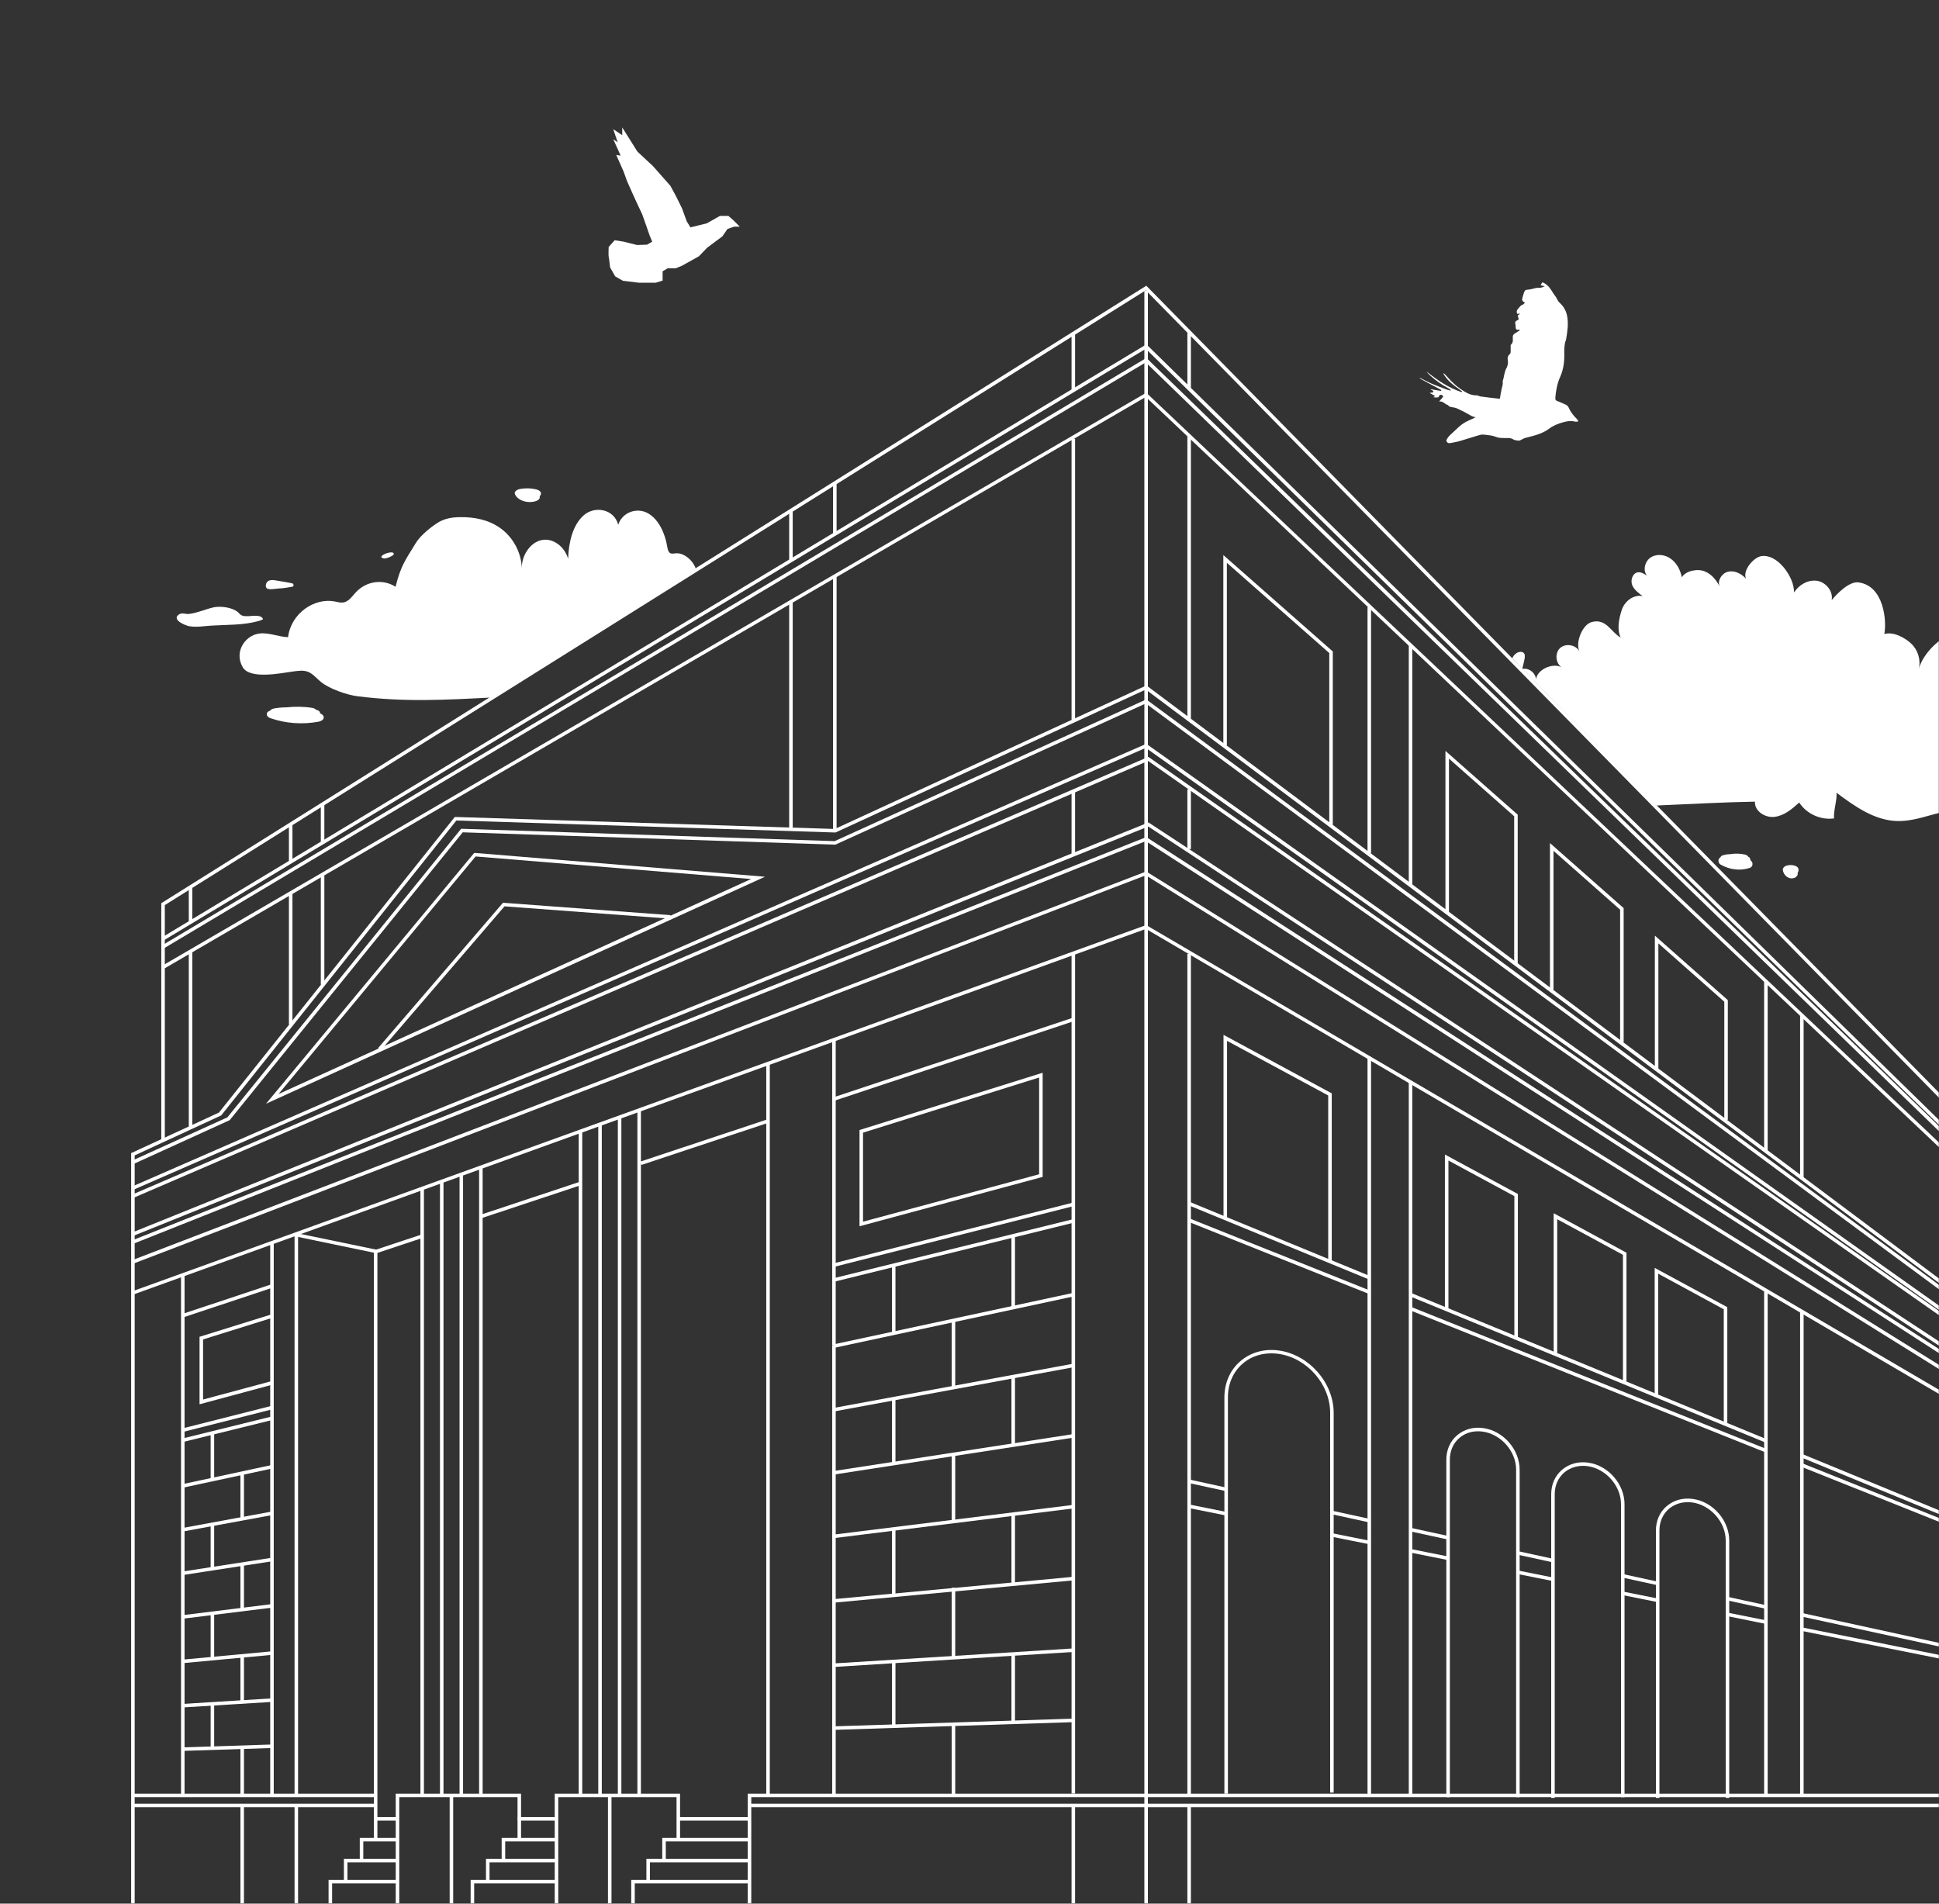 <svg width="1100" height="1080" viewBox="0 0 1100 1080" fill="none" xmlns="http://www.w3.org/2000/svg">
<rect x="0" y="0" width="1100" height="1080" fill="#333333" stroke="none"/>
<mask id="mask0_4048_26" style="mask-type:luminance" maskUnits="userSpaceOnUse" x="0" y="0" width="1100" height="1080">
<path d="M1100 0H0V1080H1100V0Z" fill="white"/>
</mask>
<g mask="url(#mask0_4048_26)">
<path d="M651.2 165H649.2V1105.5H651.2V165Z" fill="white"/>
<path d="M226.5 1084.6H224.5V1017.6H295.6V1043.5H293.6V1019.6H226.5V1084.6Z" fill="white"/>
<path d="M316.7 1084.1H314.7V1017.6H385.8V1043.5H383.8V1019.6H316.7V1084.1Z" fill="white"/>
<path d="M426.2 1082.9H424.2V1017.6H1196.9V1019.6H426.2V1082.9Z" fill="white"/>
<path d="M212.9 1017.6H75.7V1019.6H212.9V1017.6Z" fill="white"/>
<path d="M1196.9 1023.3H426V1025.3H1196.9V1023.3Z" fill="white"/>
<path d="M212.7 1023.3H75.4V1025.3H212.7V1023.3Z" fill="white"/>
<path d="M1196.9 732.999L650 197.899L93.4 533.199L92.4 531.499L650.3 195.399L650.9 195.899L1198.3 731.599L1196.9 732.999Z" fill="white"/>
<path d="M1196.8 735.6L650 205.6L93.2 537.9L92.2 536.2L650.3 203.1L650.9 203.6L1198.2 734.1L1196.8 735.6Z" fill="white"/>
<path d="M1196.8 742.4L650 225.2L93.2 549.5L92.2 547.8L650.3 222.8L650.8 223.3L1198.1 741L1196.8 742.4Z" fill="white"/>
<path d="M980.2 635.3H978.2V568.3L940.8 535.2V606.5H938.8V530.8L980.2 567.4V635.3Z" fill="white"/>
<path d="M921.1 591.3H919.1V516.1L881.3 482.7V561.5H879.3V478.3L921.1 515.2V591.3Z" fill="white"/>
<path d="M861 546.7H859V463.1L822 430.4V517.5H820V426L861 462.2V546.7Z" fill="white"/>
<path d="M756.1 467.899H754.1V370.499L696 319.299V422.899H694V314.899L756.1 369.599V467.899Z" fill="white"/>
<path d="M1196.7 802.9L650 399.1L473.9 479.2H473.7L262.5 472.2L130.3 635.5L75.9 660.3L75.1 658.4L129 633.9L261.6 470.2H262.1L473.5 477.2L650.3 396.8L650.7 397.1L1197.9 801.3L1196.7 802.9Z" fill="white"/>
<path d="M1196.7 811.7L650 424.3L76.1 674.8L75.3 673L650.3 422L1197.9 810.1L1196.7 811.7Z" fill="white"/>
<path d="M1196.8 813.999L651.3 431.699L76.1 679.399L75.3 677.599L651.5 429.399L1197.9 812.399L1196.8 813.999Z" fill="white"/>
<path d="M1196.5 826.8L651.4 468.9L76 701L75.3 699.1L651.6 466.6L652 466.9L1197.6 825.1L1196.5 826.8Z" fill="white"/>
<path d="M1196.8 830.199L650 477.199L75.7 705.599L75 703.699L650.3 474.899L1197.9 828.599L1196.8 830.199Z" fill="white"/>
<path d="M1197 837.099L650 496.599L75.9 716.799L75.1 714.899L650.3 494.399L650.7 494.699L1198.1 835.399L1197 837.099Z" fill="white"/>
<path d="M1196.8 847.6L650.1 527L76 734.3L75.3 732.5L650.3 524.8L650.7 525.1L1197.8 845.8L1196.8 847.6Z" fill="white"/>
<path d="M1022.47 824.938L1021.71 826.787L1196.96 898.873L1197.72 897.023L1022.47 824.938Z" fill="white"/>
<path d="M800.789 733.655L800.028 735.505L1001.45 818.356L1002.21 816.506L800.789 733.655Z" fill="white"/>
<path d="M675.099 681.953L674.338 683.803L776.436 725.799L777.197 723.949L675.099 681.953Z" fill="white"/>
<path d="M608.95 682.213L472.667 716.801L473.159 718.739L609.442 684.152L608.95 682.213Z" fill="white"/>
<path d="M154.353 797.511L103.46 810.399L103.951 812.338L154.844 799.449L154.353 797.511Z" fill="white"/>
<path d="M1022.66 830.286L1021.92 832.144L1196.96 902.115L1197.7 900.258L1022.66 830.286Z" fill="white"/>
<path d="M800.753 741.554L800.011 743.411L1001.61 823.999L1002.35 822.141L800.753 741.554Z" fill="white"/>
<path d="M675.138 691.382L674.395 693.239L776.448 734.034L777.191 732.177L675.138 691.382Z" fill="white"/>
<path d="M609.057 691.616L472.743 725.214L473.221 727.156L609.536 693.558L609.057 691.616Z" fill="white"/>
<path d="M153.75 803.723L103.458 816.119L103.936 818.061L154.229 805.665L153.75 803.723Z" fill="white"/>
<path d="M608.54 733.568L473.031 762.674L473.451 764.629L608.96 735.523L608.54 733.568Z" fill="white"/>
<path d="M154.009 831.173L103.365 842.051L103.785 844.006L154.429 833.128L154.009 831.173Z" fill="white"/>
<path d="M608.984 773.643L472.98 798.759L473.343 800.726L609.347 775.61L608.984 773.643Z" fill="white"/>
<path d="M153.883 857.607L103.823 866.83L104.186 868.797L154.246 859.574L153.883 857.607Z" fill="white"/>
<path d="M608.542 813.656L472.848 834.58L473.153 836.557L608.847 815.632L608.542 813.656Z" fill="white"/>
<path d="M153.376 883.894L103.368 891.605L103.672 893.582L153.68 885.871L153.376 883.894Z" fill="white"/>
<path d="M1022.38 923.295L1021.99 925.256L1197.21 960.388L1197.6 958.427L1022.38 923.295Z" fill="white"/>
<path d="M980.278 914.933L979.885 916.894L1001.65 921.26L1002.05 919.299L980.278 914.933Z" fill="white"/>
<path d="M920.808 902.965L920.415 904.926L940.221 908.897L940.614 906.936L920.808 902.965Z" fill="white"/>
<path d="M861.315 891.017L860.922 892.978L880.826 896.969L881.219 895.008L861.315 891.017Z" fill="white"/>
<path d="M800.601 878.866L800.208 880.827L821.484 885.093L821.878 883.132L800.601 878.866Z" fill="white"/>
<path d="M755.952 869.888L755.559 871.849L776.541 876.056L776.935 874.095L755.952 869.888Z" fill="white"/>
<path d="M674.735 853.574L674.341 855.535L695.226 859.723L695.619 857.762L674.735 853.574Z" fill="white"/>
<path d="M609.079 853.741L473.12 870.605L473.366 872.59L609.325 855.726L609.079 853.741Z" fill="white"/>
<path d="M154.306 910.054L103.892 916.308L104.138 918.292L154.552 912.039L154.306 910.054Z" fill="white"/>
<path d="M608.93 894.579L472.917 907.247L473.103 909.238L609.115 896.571L608.93 894.579Z" fill="white"/>
<path d="M154.107 936.859L103.625 941.561L103.811 943.552L154.293 938.85L154.107 936.859Z" fill="white"/>
<path d="M609.143 935.193L472.916 943.725L473.041 945.721L609.268 937.189L609.143 935.193Z" fill="white"/>
<path d="M154.111 963.552L103.508 966.696L103.632 968.692L154.235 965.548L154.111 963.552Z" fill="white"/>
<path d="M609.06 975.024L473.028 979.412L473.092 981.411L609.124 977.023L609.06 975.024Z" fill="white"/>
<path d="M154.174 989.71L104 991.328L104.064 993.327L154.239 991.709L154.174 989.71Z" fill="white"/>
<path d="M1022.31 915.124L1021.89 917.078L1197.28 955.294L1197.7 953.339L1022.31 915.124Z" fill="white"/>
<path d="M980.163 905.958L979.737 907.912L1001.62 912.681L1002.05 910.727L980.163 905.958Z" fill="white"/>
<path d="M920.514 892.98L920.088 894.935L940.021 899.278L940.447 897.324L920.514 892.98Z" fill="white"/>
<path d="M861.423 880.079L860.998 882.033L880.833 886.355L881.258 884.401L861.423 880.079Z" fill="white"/>
<path d="M800.298 866.786L799.872 868.74L821.466 873.445L821.892 871.491L800.298 866.786Z" fill="white"/>
<path d="M756.268 857.196L755.842 859.15L776.556 863.664L776.982 861.71L756.268 857.196Z" fill="white"/>
<path d="M675.191 839.491L674.765 841.445L695.675 846.004L696.101 844.049L675.191 839.491Z" fill="white"/>
<path d="M1198.4 1090.6H1196.4V720.9L650 164.7L93.5 513.5V646.6H91.5V512.4L92 512.1L650.3 162.1L1198.4 720.1V1090.6Z" fill="white"/>
<path d="M76.4 1089.3H74.4V654.199L124.2 631.199L258 463.499H258.5L473.6 470.299L650.3 388.899L650.8 389.199L1197.6 798.399L1196.4 799.999L650 391.199L474 472.299H473.7L258.9 465.499L125.5 632.799L125.3 632.899L76.4 655.499V1089.3Z" fill="white"/>
<path d="M609.021 577.288L472.649 622.597L473.28 624.495L609.651 579.186L609.021 577.288Z" fill="white"/>
<path d="M435.529 634.995L363.215 659.021L363.846 660.919L436.16 636.893L435.529 634.995Z" fill="white"/>
<path d="M329.165 670.394L272.984 689.06L273.615 690.958L329.796 672.292L329.165 670.394Z" fill="white"/>
<path d="M239.276 700.341L212.989 709.075L213.619 710.973L239.907 702.239L239.276 700.341Z" fill="white"/>
<path d="M154.113 728.591L103.447 745.455L104.078 747.353L154.744 730.489L154.113 728.591Z" fill="white"/>
<path d="M487.6 695.7V641.1L591.5 608.6V667.7L487.6 695.7ZM489.6 642.6V693.1L589.5 666.2V611.3L489.6 642.6Z" fill="white"/>
<path d="M150.9 626.199L269 483.899H269.5L434 497.399L150.9 626.199ZM269.8 485.899L158 620.699L426.1 498.699L269.8 485.899Z" fill="white"/>
<path d="M104.7 723.6H102.7V1018.5H104.7V723.6Z" fill="white"/>
<path d="M474.6 274.199H472.6V302.599H474.6V274.199Z" fill="white"/>
<path d="M449.7 290.1H447.7V318.5H449.7V290.1Z" fill="white"/>
<path d="M449.7 341.699H447.7V469.899H449.7V341.699Z" fill="white"/>
<path d="M184 456.3H182V477.6H184V456.3Z" fill="white"/>
<path d="M184 496.3H182V558.6H184V496.3Z" fill="white"/>
<path d="M165.9 467.6H163.9V488.4H165.9V467.6Z" fill="white"/>
<path d="M165.9 506.899H163.9V581.199H165.9V506.899Z" fill="white"/>
<path d="M109.1 503.399H107.1V522.699H109.1V503.399Z" fill="white"/>
<path d="M109.1 539.899H107.1V639.499H109.1V539.899Z" fill="white"/>
<path d="M155.3 704.8H153.3V1018.6H155.3V704.8Z" fill="white"/>
<path d="M169.1 700.6H167.1V1018.4H169.1V700.6Z" fill="white"/>
<path d="M169.1 1024.7H167.1V1090H169.1V1024.7Z" fill="white"/>
<path d="M474.1 763.199H472.1V1018.8H474.1V763.199Z" fill="white"/>
<path d="M474.1 590.1H472.1V763.2H474.1V590.1Z" fill="white"/>
<path d="M436.7 602.899H434.7V1018.8H436.7V602.899Z" fill="white"/>
<path d="M330.3 641.5H328.3V1018.8H330.3V641.5Z" fill="white"/>
<path d="M341.4 637.5H339.4V1018.8H341.4V637.5Z" fill="white"/>
<path d="M352.5 633.6H350.5V1018.8H352.5V633.6Z" fill="white"/>
<path d="M363.6 629.6H361.6V1018.8H363.6V629.6Z" fill="white"/>
<path d="M240.5 674.6H238.5V1018.8H240.5V674.6Z" fill="white"/>
<path d="M251.6 670.6H249.6V1018.8H251.6V670.6Z" fill="white"/>
<path d="M262.7 666.1H260.7V1018.8H262.7V666.1Z" fill="white"/>
<path d="M273.8 662.5H271.8V1018.9H273.8V662.5Z" fill="white"/>
<path d="M113.2 796.699V758.399L154 745.699L154.6 747.599L115.2 759.899V793.999L153.9 783.599L154.4 785.599L113.2 796.699Z" fill="white"/>
<path d="M541.9 978.1H539.9V1018.2H541.9V978.1Z" fill="white"/>
<path d="M508 942.8H506V979H508V942.8Z" fill="white"/>
<path d="M575.8 937.899H573.8V976.799H575.8V937.899Z" fill="white"/>
<path d="M541.9 900.8H539.9V940.9H541.9V900.8Z" fill="white"/>
<path d="M508 867.5H506V904.7H508V867.5Z" fill="white"/>
<path d="M575.8 859H573.8V898.2H575.8V859Z" fill="white"/>
<path d="M541.9 825.3H539.9V863.8H541.9V825.3Z" fill="white"/>
<path d="M508 793.699H506V830.899H508V793.699Z" fill="white"/>
<path d="M575.8 780.899H573.8V819.699H575.8V780.899Z" fill="white"/>
<path d="M541.9 748.999H539.9V786.599H541.9V748.999Z" fill="white"/>
<path d="M508 717.8H506V756.6H508V717.8Z" fill="white"/>
<path d="M575.8 700.899H573.8V741.499H575.8V700.899Z" fill="white"/>
<path d="M214.1 1043.4H212.1V710.7L167.9 701.5L168.3 699.6L214.1 709.1V1043.4Z" fill="white"/>
<path d="M121.5 966.6H119.5V991.8H121.5V966.6Z" fill="white"/>
<path d="M138.4 991.3H136.4V1018.4H138.4V991.3Z" fill="white"/>
<path d="M121.5 915H119.5V941.1H121.5V915Z" fill="white"/>
<path d="M138.4 939.4H136.4V965.4H138.4V939.4Z" fill="white"/>
<path d="M121.5 864.5H119.5V890.3H121.5V864.5Z" fill="white"/>
<path d="M138.4 887.5H136.4V913.2H138.4V887.5Z" fill="white"/>
<path d="M121.5 812.899H119.5V839.599H121.5V812.899Z" fill="white"/>
<path d="M138.4 835.499H136.4V861.699H138.4V835.499Z" fill="white"/>
<path d="M138.4 1023.8H136.4V1090.6H138.4V1023.8Z" fill="white"/>
<path d="M257.1 1018.4H255.1V1084.8H257.1V1018.4Z" fill="white"/>
<path d="M346.9 1019.2H344.9V1084.1H346.9V1019.2Z" fill="white"/>
<path d="M360.1 1081.2H358.1V1066.5H425.4V1068.5H360.1V1081.2Z" fill="white"/>
<path d="M368.7 1067.8H366.7V1054.6H425.4V1056.6H368.7V1067.8Z" fill="white"/>
<path d="M377.7 1055.6H375.7V1042.7H425.4V1044.7H377.7V1055.6Z" fill="white"/>
<path d="M425.4 1030.9H384.8V1032.9H425.4V1030.9Z" fill="white"/>
<path d="M269 1084.5H267V1066.5H315.3V1068.5H269V1084.5Z" fill="white"/>
<path d="M277.7 1067.8H275.7V1054.6H315.3V1056.6H277.7V1067.8Z" fill="white"/>
<path d="M286.6 1055.6H284.6V1042.7H315.3V1044.7H286.6V1055.6Z" fill="white"/>
<path d="M315.3 1030.9H293.7V1032.9H315.3V1030.9Z" fill="white"/>
<path d="M188.4 1084.5H186.4V1066.5H225.7V1068.5H188.4V1084.5Z" fill="white"/>
<path d="M197.1 1067.8H195.1V1054.6H225.7V1056.6H197.1V1067.8Z" fill="white"/>
<path d="M206.1 1055.6H204.1V1042.7H225.7V1044.7H206.1V1055.6Z" fill="white"/>
<path d="M225.7 1030.9H213.1V1032.9H225.7V1030.9Z" fill="white"/>
<path d="M777.8 599.6H775.8V1018.8H777.8V599.6Z" fill="white"/>
<path d="M801.2 613.5H799.2V1018.8H801.2V613.5Z" fill="white"/>
<path d="M777.8 344.399H775.8V484.099H777.8V344.399Z" fill="white"/>
<path d="M801.2 365.899H799.2V501.699H801.2V365.899Z" fill="white"/>
<path d="M1002.8 556.6H1000.8V653.3H1002.8V556.6Z" fill="white"/>
<path d="M1023.2 575.5H1021.2V668.5H1023.2V575.5Z" fill="white"/>
<path d="M1002.8 732.199H1000.8V1018.2H1002.8V732.199Z" fill="white"/>
<path d="M1023.2 743.899H1021.2V1018.5H1023.2V743.899Z" fill="white"/>
<path d="M979.9 808.1H977.9V742.8L940.7 722.6V792H938.7V719.3L979.9 741.6V808.1Z" fill="white"/>
<path d="M922.7 784.8H920.7V711.9L883.4 691.7V768.4H881.4V688.3L922.7 710.7V784.8Z" fill="white"/>
<path d="M861.1 759.9H859.1V678.6L821.7 658.4V743.3H819.7V655L861.1 677.4V759.9Z" fill="white"/>
<path d="M755.5 715.1H753.5V621.5L696.1 590.5V691.3H694.1V587.1L755.5 620.3V715.1Z" fill="white"/>
<path d="M696.6 1017.6H694.6V792.899C694.6 784.599 697.8 777.299 703.6 772.299C709.5 767.199 717.4 764.999 725.7 766.199C742.7 768.699 756.6 784.499 756.6 801.599V1017H754.6V801.499C754.6 785.399 741.5 770.399 725.4 768.099C717.6 766.999 710.3 768.999 704.9 773.699C699.5 778.399 696.6 785.099 696.6 792.799V1017.6Z" fill="white"/>
<path d="M862.1 1019.6H860.1V833.799C860.1 823.399 851.6 813.699 841.2 812.199C836.2 811.499 831.5 812.699 827.9 815.799C824.4 818.799 822.5 823.199 822.5 828.099V1019.6H820.5V828.099C820.5 822.599 822.7 817.599 826.6 814.299C830.6 810.899 835.8 809.399 841.5 810.199C852.9 811.799 862.1 822.399 862.1 833.799V1019.6Z" fill="white"/>
<path d="M882 1020H880V847.7C880 842.2 882.2 837.2 886.1 833.9C890.1 830.5 895.3 829 901 829.8C912.4 831.4 921.6 842 921.6 853.4V1019.6H919.6V853.4C919.6 843 911.1 833.3 900.7 831.8C895.7 831.1 891 832.4 887.4 835.4C883.9 838.4 882 842.8 882 847.7V1020Z" fill="white"/>
<path d="M981 1020H979V873.999C979 863.599 970.5 853.899 960.1 852.399C955.1 851.699 950.4 852.999 946.8 855.999C943.3 858.999 941.4 863.399 941.4 868.299V1020H939.4V868.299C939.4 862.799 941.6 857.799 945.5 854.499C949.5 851.099 954.7 849.599 960.4 850.399C971.8 851.999 981 862.599 981 873.999V1020Z" fill="white"/>
<path d="M609.9 188.699H607.9V221.499H609.9V188.699Z" fill="white"/>
<path d="M675.6 187.899H673.6V220.699H675.6V187.899Z" fill="white"/>
<path d="M609.9 248.899H607.9V408.399H609.9V248.899Z" fill="white"/>
<path d="M474.6 326.8H472.6V470.6H474.6V326.8Z" fill="white"/>
<path d="M609.9 448.699H607.9V484.599H609.9V448.699Z" fill="white"/>
<path d="M609.9 541.199H607.9V1017.5H609.9V541.199Z" fill="white"/>
<path d="M675.6 541.199H673.6V1018H675.6V541.199Z" fill="white"/>
<path d="M675.6 447.8H673.6V481.7H675.6V447.8Z" fill="white"/>
<path d="M675.6 247.1H673.6V407.8H675.6V247.1Z" fill="white"/>
<path d="M609.9 1024.3H607.9V1091.8H609.9V1024.3Z" fill="white"/>
<path d="M675.6 1024.3H673.6V1100.3H675.6V1024.3Z" fill="white"/>
<path d="M216 595.9L214.5 594.6L285.4 512.1L285.9 512.2L380.4 519.2L380.3 521.2L286.2 514.2L216 595.9Z" fill="white"/>
<path d="M375.9 159.2V155.8V153.9L378.8 152.2H383.4L387 150.7L396.5 145.4L401.1 140.6L404.7 137.9L409.8 134.1L412.7 129.9L416.5 128.6H419.7L416.1 125L413.2 122.5H408.4L401 126.7L391.7 129L389.6 125.6L386.9 118.2L383.5 111.3L380.3 105.4L370.4 94.2L361.6 86L353 72.3V76.7L347.9 73.3L350.4 80.7L347.9 79L352.1 88.3L349.6 87.9L353.8 97.4L355.7 102.7L358.9 109.9L361.6 115.8L364.3 121.5L366.6 128L368.5 133.5L370 137.1L367.1 138.8L361.4 139L353.8 137.1L348.7 136.3L345.3 140.1C345.3 140.1 345.1 144.9 345.3 145.6C345.5 146.2 346.1 151.7 346.1 151.7L349 156.8L353.4 159.3L362.5 160.4H372L375.9 159.2Z" fill="white"/>
<path d="M893.4 236.5C892.6 235.6 891.8 234.6 891.1 233.5C890.2 232.2 889.9 230.3 888.3 229.6C887 229 885.7 228.4 884.4 227.9C882.4 227.2 882.2 227 882.4 224.9C882.8 221.1 883.5 217.3 885.1 213.8C887.1 209.3 887.6 204.6 887.4 199.7C887.4 198.2 887.5 196.7 887.7 195.2C887.8 194.2 888.3 193.3 888.5 192.3C889.2 187.9 889.9 183.6 889 179.1C888.4 176.1 886.9 173.7 884.8 171.8C883.5 170.6 883.2 169 882.1 167.7C881.1 166.4 880.4 165 879.4 163.7C878.8 162.8 878 162 877.2 161.4C876.6 160.9 875.8 160.4 875.1 160.2C874.9 160.1 874.4 161.2 874 161.8C875 162.1 875.6 162.2 876.4 162.4C874.3 163.3 874.2 163.3 872.3 163.3C871.8 163.3 871.4 163.4 870.9 163.5C869.6 163.8 868.3 164.2 867.1 164.3C865.6 164.4 865.1 164.5 864.6 165.9C864.2 167.2 863.7 168.5 863.5 169.9C863.4 170.3 863.9 170.8 864.2 171.2C864.4 171.4 864.9 171.5 865.2 171.6C864.8 172 864.5 172.4 864.1 172.7C863.7 173 863 173.1 862.7 173.5C861.9 174.3 861.2 175.1 860.6 176C860.3 176.5 860.6 177.2 860.6 178H862.4C861.9 178.3 861.5 178.7 861 179C861.2 179.8 861.4 180.5 861.6 181.2C861.3 181.4 861 181.6 860.8 181.7C859.8 182.1 859.3 182.8 859.7 184C859.8 184.3 859.8 184.6 859.8 184.8C859.9 187.1 859.9 187.1 862.2 187.1C862.3 187.1 862.4 187.2 862.4 187.2C861.4 187.9 860.4 188.6 859.4 189.2C858.5 189.7 858.2 190.3 858.2 191.3C858.2 192.7 858.6 194.3 857.2 195.5C857 195.6 857 196 857 196.3C857 197.4 857 198.5 857 199.5C857 200 856.9 200.6 856.6 200.8C855.3 201.8 855.1 203.2 855.4 204.6C855.7 206.3 855.2 207.8 854.4 209.3C853.9 210.2 853.7 211.3 853.4 212.4C853.2 213.2 853.1 214 852.9 214.8C852.8 215.4 852.4 216 852.5 216.6C852.7 218 852.2 219.3 851.9 220.6C851.5 222.4 851.2 224.3 850.9 226.1C850.7 226.1 850.6 226.2 850.4 226.2C846.8 225.8 843.3 225.4 839.7 224.9C839.1 224.8 838.5 224.3 837.9 224.3C835.2 224.4 832.8 223.4 830.6 222C826.8 219.7 823.6 216.8 820.7 213.4C820.2 212.8 819.6 212.3 819.1 211.8C819 211.9 818.9 212 818.8 212C819.2 212.6 819.6 213.2 820 213.8C822 216.6 824.7 218.6 827.5 220.6C828.2 221.1 828.8 221.6 829.5 222.1C829.4 222.2 829.3 222.3 829.3 222.5C821.8 220.1 815.5 215.7 809.3 210.8C809.9 211.6 810.5 212.3 811.3 213C814.5 215.9 817.9 218.3 821.7 220.3C822.2 220.6 822.6 220.9 823.1 221.3C823 221.4 823 221.5 822.9 221.6C822.3 221.4 821.6 221.3 821 221.1C817.9 219.9 814.8 218.8 811.8 217.5C809.6 216.5 807.4 215.3 805.2 214.2C805.5 214.5 805.7 214.8 806 215C809.2 216.8 812.5 218.5 815.7 220.2C816.4 220.6 817.1 221 817.7 221.3C817.6 221.5 817.6 221.6 817.5 221.8C815.6 221.5 813.6 221.1 811.6 220.8C812 221.6 813.3 221.3 813.1 222.6C812.5 222.7 811.8 222.8 811 222.9C812.1 223.5 813.1 224.1 814.2 224.7C813.6 225 813.4 225.1 813.1 225.3C813.7 225.5 814.2 225.5 814.8 225.5C815.6 225.5 816.4 225.6 816.5 224.3C816.5 224.2 817.4 223.9 817.8 224C818.1 224.1 818.4 224.5 818.8 225C818 225.9 817.2 226.8 816.4 227.8C816.7 227.8 817.1 227.7 817.6 227.8C818 227.9 818.4 228.1 818.8 228.3C819.4 228.6 819.9 229.1 820.4 229.4C820.8 229.6 821.3 229.7 821.5 229.9C822.2 230.9 823.2 230.9 824.2 231.1C825.2 231.2 826.1 231.5 827 231.9C827.8 232.2 828.5 232.7 829.2 233C829.5 233.1 829.8 233.2 830.1 233.4C831.8 234.3 833.4 235.2 835 236.1C835.6 236.4 836.2 236.5 837.1 236.7C836.5 237 836.3 237.2 836 237.3C834.5 238 833 238.6 831.5 239.4C828.2 241.2 825.7 244.1 823 246.5C821.8 247.6 820.9 248.7 820.5 250C821.1 251.9 822.5 251.4 823.7 251.2C825.1 250.9 826.5 250.7 827.9 250.3C831.7 249.2 835.5 247.9 839.4 246.8C840.3 246.5 841.3 246.5 842.2 246.6C844.4 246.9 846.6 247 848.8 247.9C850.5 248.6 852.6 248.5 854.5 248.5C855.9 248.5 857.2 248.4 858.5 249.3C859.3 249.8 860.6 249.9 861.6 250C862.1 250 862.6 249.7 863 249.5C863.8 249.1 864.6 248.6 865.5 248.4C870.1 247.2 874.8 246.2 878.7 243.3C881.2 241.4 884 240.3 887 239.5C889.2 238.9 891.3 238.6 893.5 239.2C894 239.3 894.5 239.2 895.1 239.2C895.2 239.1 895.3 239 895.3 238.8C894.8 237.8 894.1 237.2 893.4 236.5Z" fill="white"/>
<path d="M993.1 488.1C993.1 488.1 993 488.1 993 488C993 487.1 992.6 486.3 991.7 486C991.4 485.5 990.9 485.1 990.3 484.9C987.3 484.2 984.4 484.1 981.6 484.6C980.2 484.6 978.9 484.8 977.5 485.2C976.7 485.4 976.2 485.9 976 486.4C974.4 487.2 974.6 489.7 976.1 490.5C981.2 493.4 987 494.2 992.6 492.4C994.6 491.8 994.7 489.2 993.1 488.1Z" fill="white"/>
<path d="M1018.6 491.3C1016.9 490.6 1015 490.6 1013.2 491.2C1012.3 491.5 1011.3 492.5 1011.4 493.5C1011.7 496.6 1014.9 499.3 1018.1 498C1019.3 497.5 1020.1 496.4 1019.8 495.1C1019.8 495 1019.9 495 1020 494.9C1020.8 493.3 1020.1 491.8 1018.6 491.3Z" fill="white"/>
<path d="M863.6 379.399C864.7 374.399 866.3 370.699 863.4 369.899C861.2 369.399 858.8 371.199 857.9 373.499L863.6 379.399Z" fill="white"/>
<path d="M1240.8 450.499C1234 449.699 1227.1 447.299 1220.3 446.399C1221.7 441.299 1217.7 435.899 1212.7 433.999C1207.7 432.099 1202.2 432.699 1196.9 433.299C1196.1 430.099 1195.3 426.9 1194.6 423.7C1194.1 421.8 1193.6 419.799 1192.4 418.399C1189.8 415.199 1184.6 415.299 1181 417.499C1177.5 419.699 1173.7 422.799 1171.7 426.399C1169.8 422.599 1165.8 420.2 1161.6 419.7C1157.4 419.2 1153.2 420.299 1149.4 422.099C1147.6 422.999 1145.1 423.899 1143.8 422.299C1143.3 421.699 1143.2 420.799 1143 420.099C1142.1 416.899 1139.9 411.099 1136.6 410.799C1146.3 410.699 1155.9 409.499 1165.3 407.099C1167.4 406.599 1169.8 405.599 1170.1 403.499C1170.5 401.199 1168.1 399.499 1166 398.599C1157.7 394.899 1148.1 393.999 1139.2 395.999C1141.5 393.699 1140.4 388.3 1137.1 388.2C1133.8 388.2 1129 389.899 1125.7 392.399C1127.7 389.499 1136.2 367.499 1128.3 360.799C1115 349.499 1092.8 364.799 1088.5 379.499C1089.8 374.499 1088.1 368.899 1084.4 365.299C1080.7 361.699 1074 358.2 1069 359.7C1070.4 352.3 1068.8 332.199 1054.2 330.399C1049.1 329.799 1042.3 336.599 1039.1 340.499C1040.1 335.499 1035.9 330.299 1030.8 329.499C1025.7 328.799 1020.6 331.699 1017.8 336.099C1017.7 331.299 1015.6 326.799 1012.7 322.899C1009.6 318.799 1005.1 315.199 1000 315.399C994.9 315.599 988.2 323.999 990.6 328.399C988 325.499 984 323.399 980.2 324.399C976.7 325.299 974.2 329.399 975.5 332.599C973.6 328.999 970.9 325.7 967.2 324.2C963.2 322.5 956.4 323.699 954.1 327.499C953.3 323.499 951.4 319.7 948.1 317.2C944.9 314.7 940.2 313.999 936.7 316.099C933.2 318.199 931.8 323.399 934.3 326.599C932.7 325.499 930.9 324.4 929.1 324.7C926.2 325.2 924.9 328.999 925.9 331.799C927 334.599 929.5 336.4 931.9 338.2C926.8 337.1 921.6 341.099 920 346.099C918.4 351.099 917.2 357 919.4 361.7C913.8 358.6 911.3 350.699 903 352.899C897.7 354.299 893.6 364.499 896 369.499C894 365.799 888.3 364.799 885.1 367.599C882 370.399 882.4 376.199 885.9 378.599C880.9 375.699 871.6 380 871.4 385.7C871.4 382 867.4 378.699 863.7 379.499L939.6 456.999C958.3 456.199 978 455.099 995.6 454.799C995.2 460.199 1001.5 464.199 1006.9 463.399C1012.3 462.699 1016.7 458.899 1020.7 455.299C1024.8 461.699 1032.9 465.399 1040.5 464.299C1039.9 460.499 1042.4 453.5 1041.8 449.7C1052.1 457.4 1063.3 465.399 1076.1 465.799C1082.5 465.999 1088.7 464.3 1094.8 462.6C1098.1 461.6 1102.6 460.7 1106.4 459.7C1107.6 459.4 1108.8 459.099 1109.8 458.799C1112.3 462.399 1116 464.999 1120.1 466.299C1122 466.799 1124 467.099 1125.7 466.299C1127.5 465.499 1128.8 462.3 1128 460.6C1136.3 462.9 1145.1 462.899 1153.8 462.899C1157.1 462.899 1160.6 462.899 1163.4 460.999C1166.2 459.199 1168.2 452.899 1166 450.399C1191.3 450.299 1216.5 457.299 1241.6 454.499C1242.5 454.399 1243.5 454.199 1243.9 453.399C1244.9 451.999 1242.6 450.699 1240.8 450.499Z" fill="white"/>
<path d="M121 344.6C124.9 343.7 131.7 344.5 135 347.3C135.4 347.7 135.8 348.2 136.2 348.5C137.8 349.9 140 349.6 142 349.5C143.6 349.4 148.7 348.7 149.2 351.4C148.3 351.7 147.4 352.2 146.4 352.4C138.2 354.7 129 354.4 120.5 354.9C116.2 355.1 111.8 356 107.5 355.3C105 354.9 96.9 351.4 101.7 348.5C103.5 347.4 105.4 348.6 107.3 348.3C112.1 347.7 116.3 345.7 121 344.6Z" fill="white"/>
<path d="M157.7 329.5C160.2 329.9 162.6 330.3 165.1 330.8C165.5 330.9 165.9 330.9 166.2 331.2C166.5 331.5 166.7 332.1 166.4 332.5C166.2 332.8 165.9 332.9 165.6 332.9C163 333.4 160.4 333.8 157.8 333.9C156.4 334 152.3 334.8 151.3 333.7C150.4 332.7 150.8 331 151.6 330.1C153 328.5 155.9 329.2 157.7 329.5Z" fill="white"/>
<path d="M223.3 314.6C224.4 311.3 212.6 315.6 217.6 316.8C218.9 317.1 221.5 316 222.6 315.2C222.9 315.1 223.2 314.9 223.3 314.6Z" fill="white"/>
<path d="M181.8 404.8C181.7 404.8 181.7 404.8 181.6 404.7C181.6 403.8 180.9 403 179.4 402.7C178.9 402.2 178 401.7 177.1 401.6C172.1 400.8 167.3 400.8 162.5 401.3C160.2 401.3 158 401.5 155.7 401.9C154.4 402.1 153.6 402.6 153.2 403.2C150.5 404 150.9 406.6 153.3 407.4C161.8 410.4 171.5 411.2 180.9 409.4C184.3 408.6 184.5 406 181.8 404.8Z" fill="white"/>
<path d="M304 277.6C301.1 276.9 298 276.9 295 277.4C293.5 277.7 291.9 278.7 292 279.8C292.6 283 297.9 285.8 303.3 284.5C305.3 284 306.7 282.9 306.1 281.5C306.2 281.4 306.3 281.3 306.4 281.3C307.6 279.7 306.6 278.2 304 277.6Z" fill="white"/>
<path d="M394.7 322.6C393.1 317.8 387.9 313.6 383.6 313.9C382.3 314 380.9 314.4 379.9 313.6C379 312.8 378.7 311.3 378.5 310C377.2 302.3 373.6 294.6 367.6 291.2C361.6 287.8 353.2 290.3 350.7 297.7C348.4 288.8 337.5 286.8 331.2 292.3C324.9 297.8 322.6 307.7 322.3 317C320.2 309.9 313.6 305.1 307.3 306.4C301.1 307.6 296 314.7 296 322.2C295.7 312.9 290.6 304.4 283.8 299.6C277.1 294.8 269 293.3 261.2 293.4C257.1 293.4 252.8 294 249.1 296.1C245 298.5 238.5 303.7 235.8 308.2C229.7 318.2 227.4 321 224.4 332.9C217.3 328.3 207.8 329.6 201.8 336.1C199.9 338.2 198.1 340.8 195.6 341.6C193.7 342.2 191.7 341.6 189.8 341.2C178.3 339.1 165.2 347.8 163.4 361.5C158 361.3 152.7 358.8 147.3 359.4C141 360.1 135.9 365.8 135.9 372.1C135.9 374.3 136.5 376.5 137.8 378.7C142.1 385.6 160 381.8 165.9 381C169 380.6 172.2 380 175.1 381.3C177.8 382.5 179.8 385.1 182.2 387C187.1 390.9 197 394.3 202.8 395C229.4 398.4 252.4 397.1 279.2 395.7L394.7 322.6Z" fill="white"/>
</g>
</svg>
